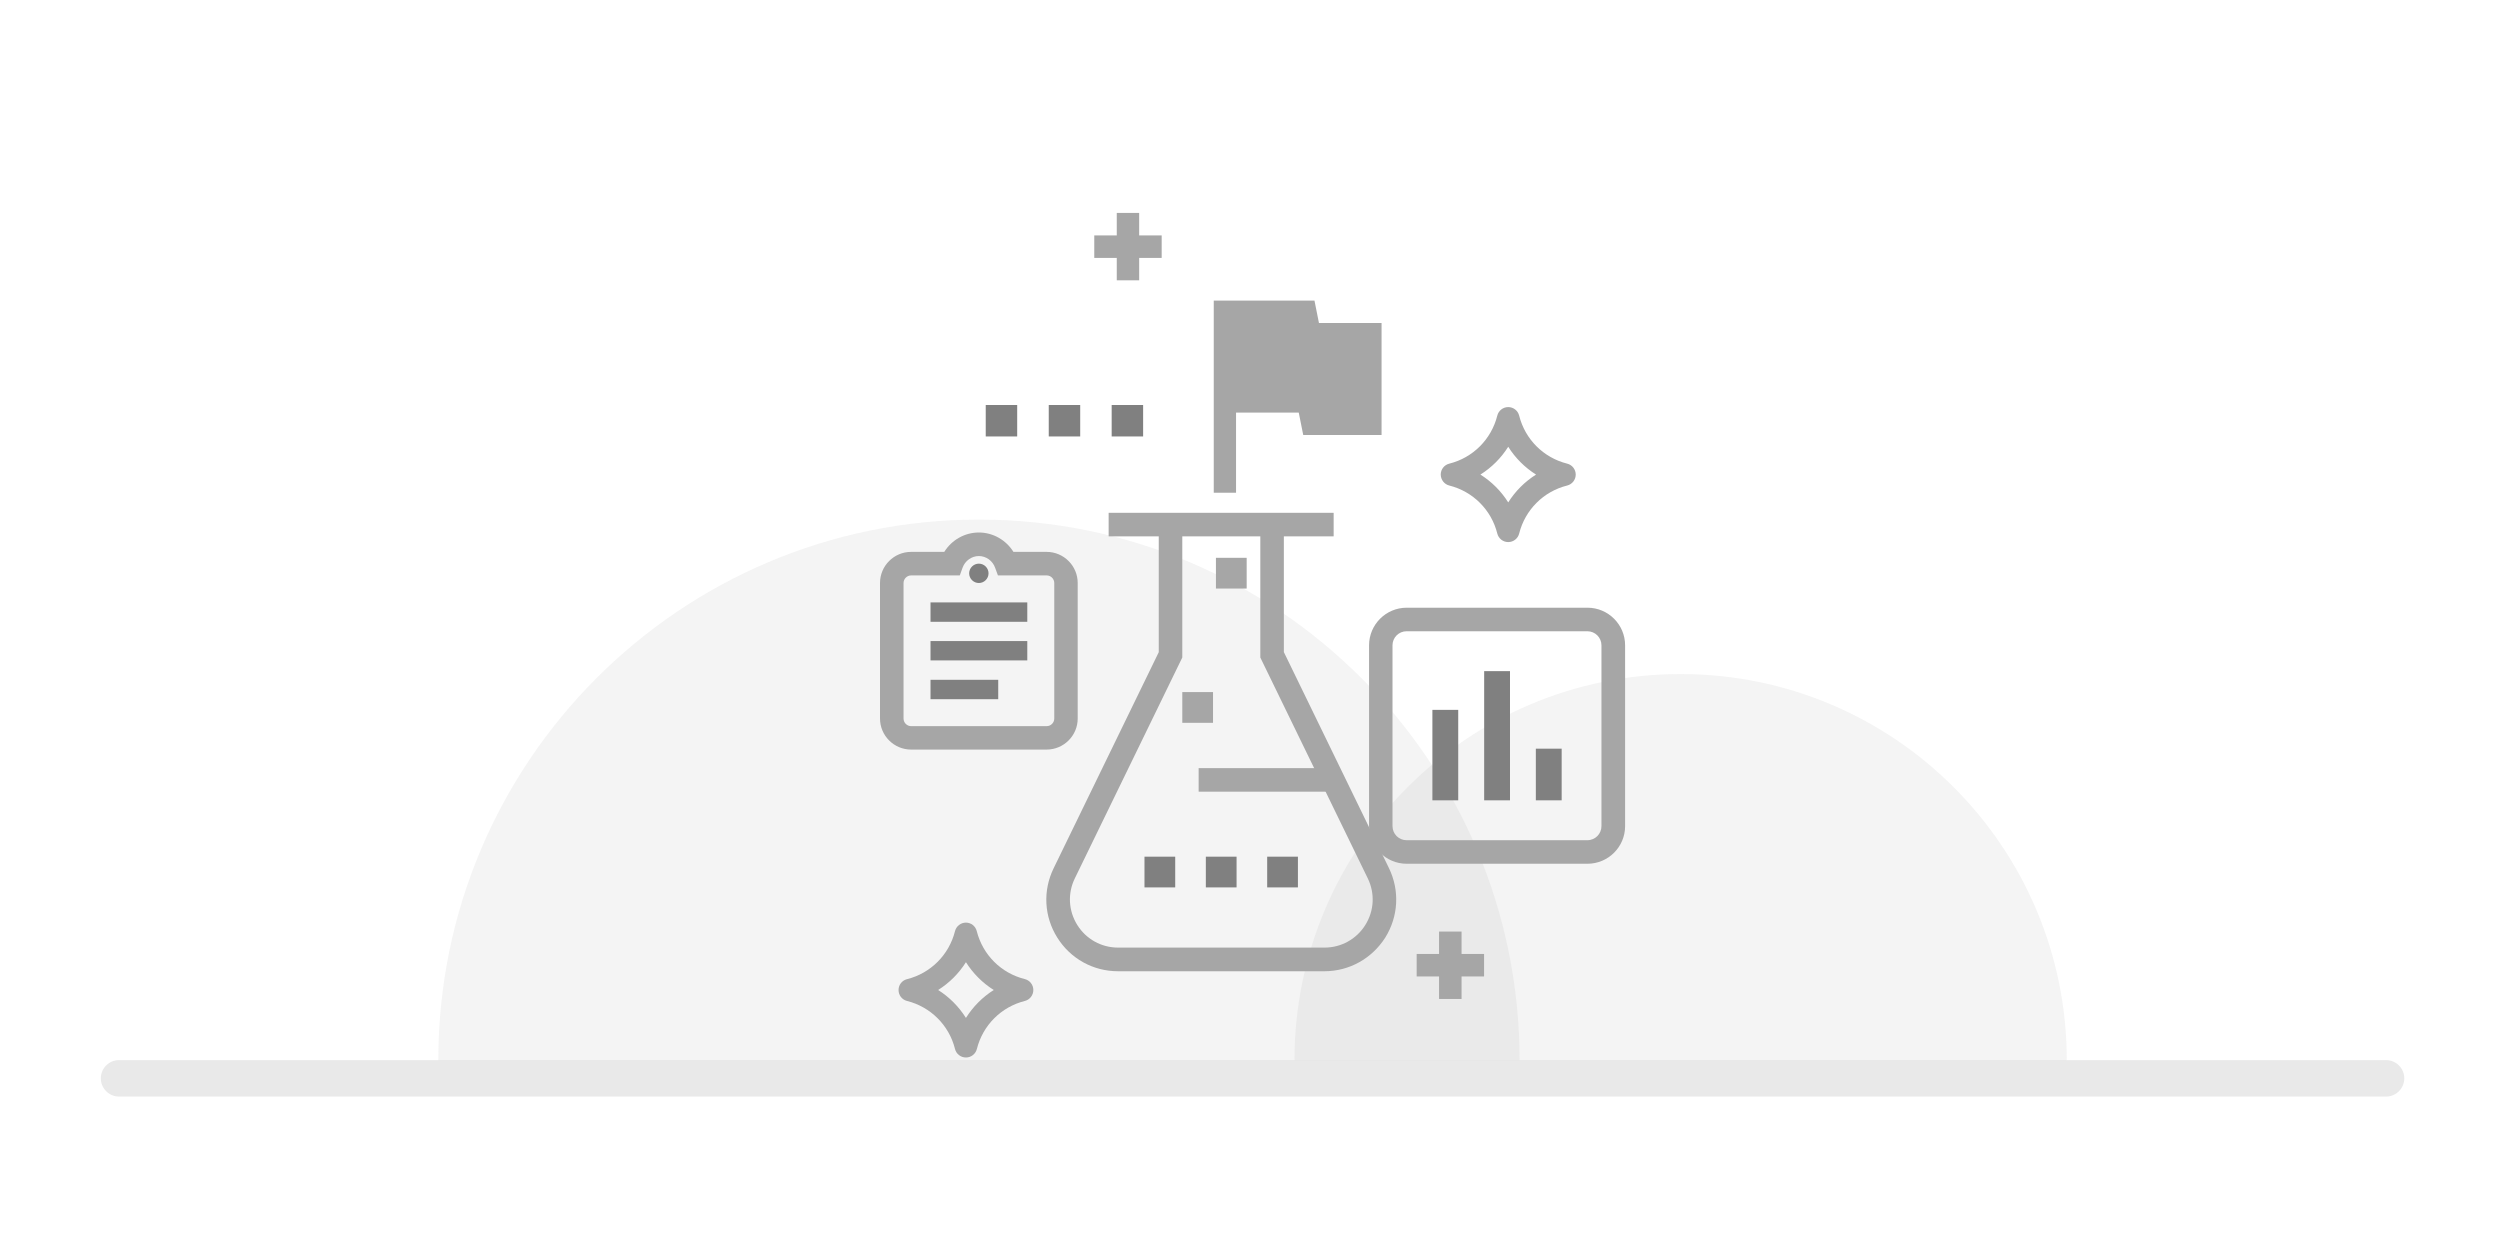 <?xml version="1.0" encoding="utf-8"?>
<!-- Generator: Adobe Illustrator 21.0.0, SVG Export Plug-In . SVG Version: 6.00 Build 0)  -->
<svg version="1.1" id="Layer_1" xmlns="http://www.w3.org/2000/svg" xmlns:xlink="http://www.w3.org/1999/xlink" x="0px" y="0px"
	 viewBox="0 0 24 12" style="enable-background:new 0 0 24 12;" xml:space="preserve">
<style type="text/css">
	.st0{opacity:0.11;}
	.st1{fill:#999999;}
	.st2{fill:#333333;}
	.st3{fill:#A6A6A6;}
	.st4{fill:#808080;}
</style>
<g>
	<g>
		<g class="st0">
			<path class="st1" d="M19.841,10.178c-2.175,0-4.197,0-7.414,0c0-2.047,1.66-3.707,3.707-3.707S19.841,8.131,19.841,10.178z"/>
		</g>
		<g class="st0">
			<path class="st1" d="M14.588,10.178c-3.045,0-5.876,0-10.38,0c0-2.866,2.324-5.19,5.19-5.19S14.588,7.312,14.588,10.178z"/>
		</g>
		<g class="st0">
			<path class="st2" d="M22.906,10.527c0.097,0,0.175-0.079,0.175-0.175l0,0c0-0.097-0.079-0.175-0.175-0.175H1.143
				c-0.097,0-0.175,0.079-0.175,0.175l0,0c0,0.097,0.079,0.175,0.175,0.175H22.906z"/>
		</g>
	</g>
	<g>
		<g>
			<polygon class="st3" points="12.662,3.101 12.619,2.886 11.652,2.886 11.652,4.73 11.866,4.73 11.866,3.961 12.468,3.961 
				12.511,4.176 13.263,4.176 13.263,3.101 			"/>
		</g>
		<g>
			<path class="st3" d="M12.714,9.324h-1.981c-0.239,0-0.457-0.121-0.583-0.323c-0.127-0.202-0.14-0.451-0.035-0.666l1.009-2.074
				V5.035h0.226v1.277l-1.032,2.121c-0.07,0.144-0.061,0.311,0.024,0.447c0.085,0.136,0.232,0.217,0.392,0.217h1.981
				c0.16,0,0.307-0.081,0.392-0.217c0.085-0.136,0.094-0.303,0.024-0.447l-1.032-2.121V5.035h0.226v1.225l1.009,2.074
				c0.104,0.215,0.091,0.463-0.035,0.666C13.17,9.203,12.952,9.324,12.714,9.324z"/>
		</g>
		<g>
			<rect x="10.643" y="4.923" class="st3" width="2.16" height="0.226"/>
		</g>
		<g>
			<rect x="11.507" y="7.374" class="st3" width="1.225" height="0.226"/>
		</g>
		<g>
			<g>
				<g>
					<rect x="10.987" y="8.224" class="st4" width="0.295" height="0.295"/>
				</g>
			</g>
			<g>
				<g>
					<rect x="11.576" y="8.224" class="st4" width="0.295" height="0.295"/>
				</g>
			</g>
			<g>
				<g>
					<rect x="11.35" y="6.644" class="st3" width="0.295" height="0.295"/>
				</g>
			</g>
			<g>
				<g>
					<rect x="11.673" y="5.355" class="st3" width="0.295" height="0.295"/>
				</g>
			</g>
			<g>
				<g>
					<rect x="12.165" y="8.224" class="st4" width="0.295" height="0.295"/>
				</g>
			</g>
		</g>
		<g>
			<g>
				<path class="st4" d="M13.999,7.683h-0.248V6.815h0.248V7.683z M14.496,7.683h-0.248v-1.24h0.248V7.683z M14.992,7.683h-0.248
					V7.187h0.248V7.683z"/>
			</g>
			<g>
				<path class="st3" d="M15.24,8.292h-1.736c-0.199,0-0.361-0.162-0.361-0.361V6.195c0-0.199,0.162-0.361,0.361-0.361h1.736
					c0.199,0,0.361,0.162,0.361,0.361v1.736C15.601,8.13,15.439,8.292,15.24,8.292z M13.503,6.06c-0.075,0-0.135,0.061-0.135,0.135
					v1.736c0,0.075,0.061,0.135,0.135,0.135h1.736c0.075,0,0.135-0.061,0.135-0.135V6.195c0-0.075-0.061-0.135-0.135-0.135H13.503z"
					/>
			</g>
		</g>
		<g>
			<g>
				<path class="st4" d="M9.397,5.411c0.051,0,0.093,0.042,0.093,0.093c0,0.051-0.042,0.093-0.093,0.093
					c-0.051,0-0.093-0.042-0.093-0.093C9.304,5.453,9.346,5.411,9.397,5.411z M9.583,6.712h-0.65V6.526h0.65V6.712z M9.862,6.34
					H8.933V6.154h0.929V6.34z M9.862,5.969H8.933V5.783h0.929V5.969z"/>
			</g>
			<g>
				<path class="st3" d="M10.047,7.196H8.747c-0.165,0-0.299-0.134-0.299-0.299V5.597c0-0.165,0.134-0.299,0.299-0.299h0.318
					c0.071-0.114,0.196-0.186,0.332-0.186c0.136,0,0.261,0.072,0.332,0.186h0.318c0.165,0,0.299,0.134,0.299,0.299v1.301
					C10.346,7.062,10.212,7.196,10.047,7.196z M8.747,5.524c-0.04,0-0.073,0.033-0.073,0.073v1.301c0,0.04,0.033,0.073,0.073,0.073
					h1.301c0.04,0,0.073-0.033,0.073-0.073V5.597c0-0.04-0.033-0.073-0.073-0.073H9.58L9.553,5.45
					C9.529,5.383,9.466,5.338,9.397,5.338c-0.069,0-0.132,0.045-0.156,0.111L9.214,5.524H8.747z"/>
			</g>
		</g>
		<g>
			<g>
				<path class="st3" d="M13.913,4.661c0.227,0.057,0.404,0.233,0.461,0.461c0.012,0.048,0.055,0.082,0.105,0.082
					c0.05,0,0.093-0.034,0.105-0.082c0.057-0.227,0.233-0.404,0.461-0.461c0.048-0.012,0.082-0.055,0.082-0.105
					c0-0.05-0.034-0.093-0.082-0.105c-0.227-0.057-0.404-0.233-0.461-0.461c-0.012-0.048-0.055-0.082-0.105-0.082
					c-0.05,0-0.093,0.034-0.105,0.082c-0.057,0.227-0.233,0.404-0.461,0.461c-0.048,0.012-0.082,0.055-0.082,0.105
					C13.832,4.606,13.865,4.649,13.913,4.661z M14.479,4.289c0.068,0.108,0.159,0.199,0.267,0.267
					c-0.108,0.068-0.199,0.159-0.267,0.267c-0.068-0.108-0.159-0.199-0.267-0.267C14.32,4.488,14.411,4.397,14.479,4.289z"/>
			</g>
		</g>
		<g>
			<g>
				<path class="st3" d="M8.707,9.609c0.227,0.057,0.404,0.233,0.461,0.461c0.012,0.048,0.055,0.082,0.105,0.082
					s0.093-0.034,0.105-0.082c0.057-0.227,0.233-0.404,0.461-0.461C9.886,9.597,9.92,9.554,9.92,9.504
					c0-0.05-0.034-0.093-0.082-0.105C9.611,9.343,9.434,9.166,9.377,8.939C9.365,8.891,9.322,8.857,9.273,8.857
					S9.18,8.891,9.168,8.939C9.111,9.166,8.935,9.343,8.707,9.4C8.659,9.412,8.626,9.455,8.626,9.504
					C8.626,9.554,8.659,9.597,8.707,9.609z M9.273,9.237C9.341,9.345,9.432,9.436,9.54,9.504C9.432,9.572,9.341,9.664,9.273,9.772
					C9.205,9.664,9.114,9.572,9.006,9.504C9.114,9.436,9.205,9.345,9.273,9.237z"/>
			</g>
		</g>
		<g>
			<g>
				<polygon class="st3" points="14.247,9.158 14.031,9.158 14.031,8.943 13.815,8.943 13.815,9.158 13.6,9.158 13.6,9.374 
					13.815,9.374 13.815,9.59 14.031,9.59 14.031,9.374 14.247,9.374 				"/>
			</g>
		</g>
		<g>
			<g>
				<polygon class="st3" points="11.152,2.26 10.936,2.26 10.936,2.044 10.721,2.044 10.721,2.26 10.505,2.26 10.505,2.476 
					10.721,2.476 10.721,2.691 10.936,2.691 10.936,2.476 11.152,2.476 				"/>
			</g>
		</g>
		<g>
			<g>
				<g>
					<g>
						<rect x="9.463" y="3.888" class="st4" width="0.302" height="0.302"/>
					</g>
				</g>
			</g>
			<g>
				<g>
					<g>
						<rect x="10.068" y="3.888" class="st4" width="0.302" height="0.302"/>
					</g>
				</g>
			</g>
			<g>
				<g>
					<g>
						<rect x="10.672" y="3.888" class="st4" width="0.302" height="0.302"/>
					</g>
				</g>
			</g>
		</g>
	</g>
</g>
</svg>
